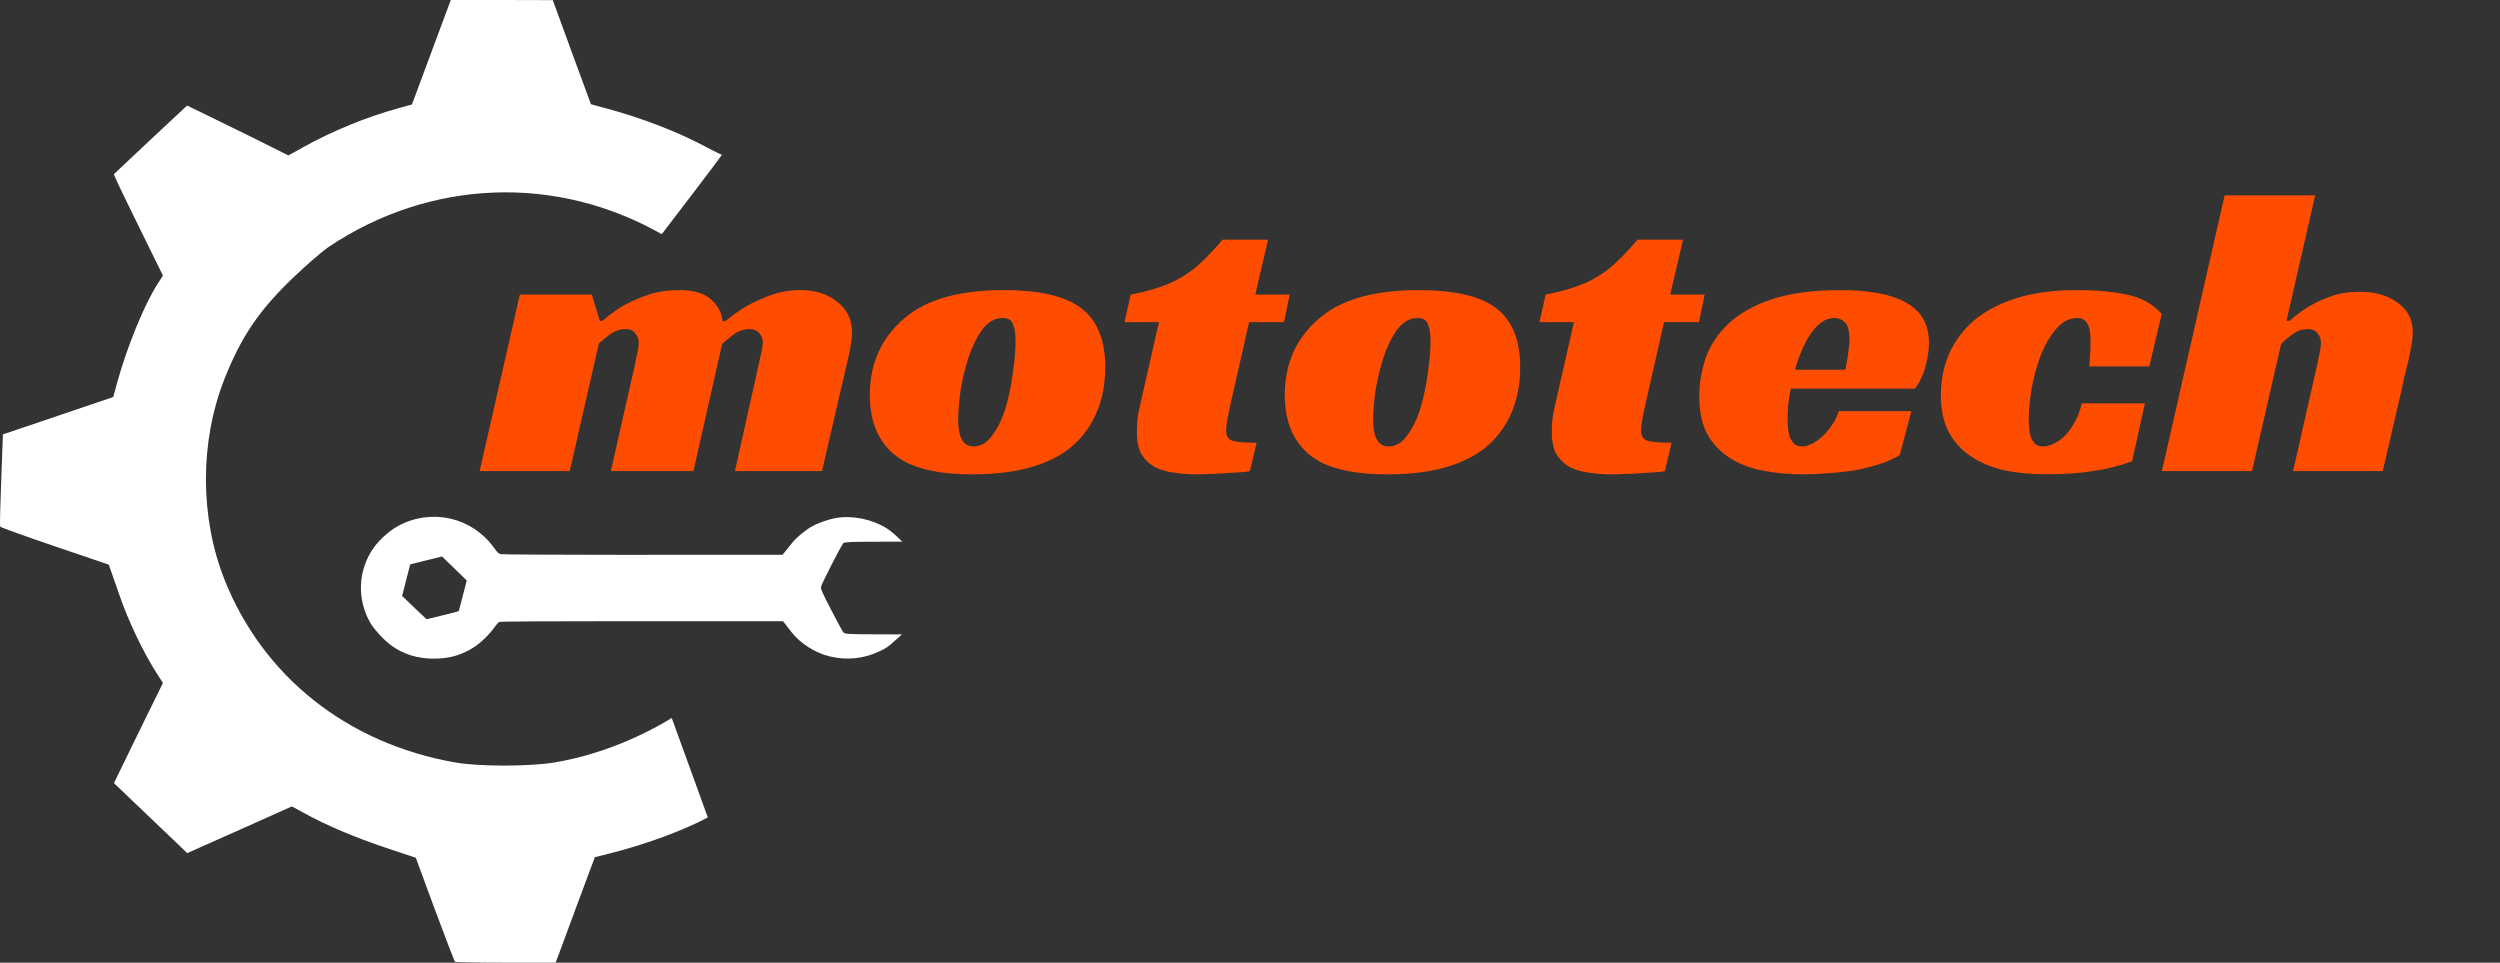 <svg width="174" height="67" viewBox="0 0 174 67" fill="none" xmlns="http://www.w3.org/2000/svg">
<rect x="0" y="0" width="174" height="67" fill="#333333" stroke="none"/>
<path d="M8.104 12.543C8.201 12.783 8.974 14.371 9.814 16.078L11.341 19.18L10.973 19.752C10.065 21.155 8.858 24.081 8.153 26.637L7.882 27.634L5.97 28.28C4.917 28.64 3.188 29.222 2.135 29.582L0.203 30.228L0.087 33.385C0.019 35.129 -0.019 36.587 0.01 36.652C0.048 36.707 1.758 37.326 3.825 38.027L7.573 39.301L8.288 41.35C8.926 43.233 10.017 45.494 10.973 46.962L11.341 47.534L9.631 51.014L7.931 54.503L13.031 59.376L16.682 57.752L20.314 56.127L21.116 56.561C22.623 57.41 24.796 58.324 26.863 59.007L28.94 59.699L30.264 63.29C30.998 65.265 31.626 66.898 31.664 66.935C31.703 66.972 33.297 67 35.209 67H38.668L38.841 66.557C38.928 66.308 39.537 64.656 40.203 62.874L41.401 59.662L42.454 59.395C45.004 58.748 47.554 57.807 49.264 56.893L46.753 49.971C44.261 51.503 41.285 52.629 38.561 53.072C36.794 53.358 33.297 53.358 31.655 53.063C24.159 51.734 18.324 47.1 15.629 40.353C13.9 35.987 13.9 30.726 15.629 26.361C16.798 23.416 18.025 21.616 20.343 19.383C21.328 18.441 22.381 17.528 22.874 17.186C29.926 12.46 38.725 12.119 46.057 16.3C46.057 16.3 50.298 10.771 50.24 10.771C50.201 10.771 49.689 10.522 49.119 10.217C47.178 9.175 44.657 8.205 42.184 7.541L41.131 7.255L39.798 3.637L38.474 0.009L34.929 2.81675e-06L31.375 0L28.67 7.273L27.829 7.504C25.559 8.122 23.135 9.11 21.087 10.254L20.073 10.818L17.445 9.507C15.996 8.805 14.412 8.012 13.92 7.781L13.021 7.347L10.471 9.728L7.921 12.128L8.104 12.543Z" fill="white"/>
<path d="M41.93 22.333C42.361 21.953 42.842 21.6 43.375 21.277C43.846 21.01 44.41 20.763 45.066 20.534C45.722 20.306 46.459 20.191 47.279 20.191C48.263 20.191 48.991 20.401 49.462 20.82C49.954 21.239 50.23 21.753 50.292 22.362H50.476C50.948 21.962 51.46 21.6 52.014 21.277C52.485 21.01 53.038 20.763 53.674 20.534C54.309 20.306 54.985 20.191 55.703 20.191C56.768 20.191 57.629 20.468 58.285 21.02C58.961 21.553 59.3 22.248 59.3 23.104C59.3 23.542 59.218 24.123 59.053 24.846C58.89 25.57 58.705 26.36 58.5 27.217L57.209 32.786H51.153L52.813 25.332C52.874 25.047 52.936 24.77 52.997 24.504C53.059 24.237 53.09 24.018 53.09 23.847C53.09 23.58 53.008 23.361 52.844 23.19C52.68 23 52.444 22.904 52.136 22.904C51.747 22.904 51.378 23.038 51.03 23.304C50.702 23.552 50.446 23.761 50.261 23.933L48.263 32.786H42.514L44.205 25.332C44.246 25.084 44.297 24.837 44.359 24.59C44.42 24.323 44.451 24.085 44.451 23.875C44.451 23.59 44.369 23.361 44.205 23.19C44.062 23 43.836 22.904 43.529 22.904C43.16 22.904 42.801 23.028 42.453 23.276C42.125 23.523 41.869 23.733 41.684 23.904L39.655 32.786H33.384L36.181 20.506H41.192L41.746 22.333H41.93Z" fill="#FE4D01"/>
<path d="M69.854 20.191C72.293 20.191 74.066 20.591 75.173 21.391C76.341 22.229 76.925 23.619 76.925 25.561C76.925 26.76 76.71 27.845 76.279 28.816C75.849 29.768 75.244 30.558 74.466 31.187C72.908 32.405 70.653 33.014 67.702 33.014C65.181 33.014 63.378 32.567 62.292 31.672C61.123 30.739 60.539 29.34 60.539 27.474C60.539 26.236 60.806 25.113 61.339 24.104C61.892 23.095 62.681 22.257 63.706 21.591C65.202 20.658 67.251 20.191 69.854 20.191ZM67.764 31.073C68.276 31.073 68.717 30.806 69.086 30.273C69.475 29.74 69.782 29.092 70.008 28.331C70.233 27.55 70.397 26.75 70.5 25.932C70.623 25.094 70.684 24.371 70.684 23.761C70.684 23.228 70.623 22.828 70.5 22.562C70.397 22.276 70.162 22.133 69.793 22.133C69.239 22.133 68.758 22.41 68.348 22.962C67.958 23.514 67.641 24.171 67.395 24.932C67.149 25.694 66.964 26.474 66.841 27.274C66.739 28.074 66.688 28.721 66.688 29.216C66.688 30.454 67.046 31.073 67.764 31.073Z" fill="#FE4D01"/>
<path d="M78.697 20.506C79.455 20.353 80.121 20.182 80.695 19.991C81.269 19.801 81.792 19.563 82.263 19.277C82.755 18.992 83.216 18.64 83.646 18.221C84.097 17.802 84.579 17.288 85.091 16.679H88.258L87.366 20.506H89.764L89.365 22.419H86.936L85.675 27.988C85.573 28.426 85.491 28.816 85.43 29.159C85.368 29.502 85.337 29.768 85.337 29.959C85.337 30.339 85.481 30.577 85.768 30.673C86.075 30.768 86.639 30.815 87.459 30.815L86.997 32.786C86.854 32.824 86.628 32.853 86.321 32.872C86.034 32.891 85.706 32.91 85.337 32.929C84.989 32.967 84.62 32.986 84.231 32.986C83.862 33.005 83.534 33.014 83.247 33.014C82.734 33.014 82.232 32.976 81.74 32.9C81.249 32.843 80.808 32.719 80.418 32.529C80.029 32.319 79.711 32.024 79.466 31.644C79.24 31.263 79.127 30.749 79.127 30.101C79.127 29.873 79.138 29.587 79.158 29.245C79.199 28.902 79.271 28.521 79.373 28.102L80.664 22.419H78.266L78.697 20.506Z" fill="#FE4D01"/>
<path d="M98.735 20.191C101.174 20.191 102.947 20.591 104.054 21.391C105.222 22.229 105.806 23.619 105.806 25.561C105.806 26.76 105.591 27.845 105.16 28.816C104.73 29.768 104.125 30.558 103.346 31.187C101.789 32.405 99.534 33.014 96.583 33.014C94.062 33.014 92.259 32.567 91.172 31.672C90.004 30.739 89.42 29.34 89.42 27.474C89.42 26.236 89.687 25.113 90.219 24.104C90.773 23.095 91.562 22.257 92.587 21.591C94.083 20.658 96.132 20.191 98.735 20.191ZM96.645 31.073C97.157 31.073 97.598 30.806 97.967 30.273C98.356 29.74 98.663 29.092 98.889 28.331C99.114 27.55 99.278 26.75 99.381 25.932C99.504 25.094 99.565 24.371 99.565 23.761C99.565 23.228 99.504 22.828 99.381 22.562C99.278 22.276 99.043 22.133 98.674 22.133C98.12 22.133 97.639 22.41 97.229 22.962C96.839 23.514 96.522 24.171 96.276 24.932C96.03 25.694 95.845 26.474 95.722 27.274C95.62 28.074 95.569 28.721 95.569 29.216C95.569 30.454 95.927 31.073 96.645 31.073Z" fill="#FE4D01"/>
<path d="M107.578 20.506C108.336 20.353 109.002 20.182 109.576 19.991C110.15 19.801 110.673 19.563 111.144 19.277C111.636 18.992 112.097 18.64 112.527 18.221C112.978 17.802 113.46 17.288 113.972 16.679H117.139L116.247 20.506H118.645L118.245 22.419H115.817L114.556 27.988C114.454 28.426 114.372 28.816 114.31 29.159C114.249 29.502 114.218 29.768 114.218 29.959C114.218 30.339 114.362 30.577 114.649 30.673C114.956 30.768 115.52 30.815 116.339 30.815L115.878 32.786C115.735 32.824 115.509 32.853 115.202 32.872C114.915 32.891 114.587 32.91 114.218 32.929C113.87 32.967 113.501 32.986 113.111 32.986C112.743 33.005 112.415 33.014 112.128 33.014C111.615 33.014 111.113 32.976 110.621 32.9C110.129 32.843 109.689 32.719 109.299 32.529C108.91 32.319 108.592 32.024 108.346 31.644C108.121 31.263 108.008 30.749 108.008 30.101C108.008 29.873 108.018 29.587 108.039 29.245C108.08 28.902 108.152 28.521 108.254 28.102L109.545 22.419H107.147L107.578 20.506Z" fill="#FE4D01"/>
<path d="M124.634 27.046C124.552 27.465 124.491 27.864 124.45 28.245C124.429 28.626 124.419 28.969 124.419 29.273C124.419 29.445 124.429 29.635 124.45 29.844C124.47 30.054 124.511 30.254 124.573 30.444C124.655 30.616 124.757 30.768 124.88 30.901C125.023 31.015 125.218 31.073 125.464 31.073C125.649 31.073 125.853 31.015 126.079 30.901C126.325 30.787 126.561 30.625 126.786 30.416C127.032 30.206 127.257 29.949 127.462 29.645C127.688 29.34 127.862 28.997 127.985 28.616H133.027L132.227 31.672C131.817 31.92 131.346 32.129 130.813 32.3C130.28 32.472 129.717 32.615 129.122 32.729C128.528 32.824 127.923 32.891 127.309 32.929C126.694 32.986 126.11 33.014 125.556 33.014C124.532 33.014 123.579 32.929 122.697 32.758C121.816 32.586 121.047 32.291 120.392 31.872C119.736 31.453 119.213 30.901 118.824 30.216C118.455 29.511 118.27 28.645 118.27 27.617C118.27 26.684 118.424 25.77 118.732 24.875C119.059 23.98 119.592 23.19 120.33 22.505C121.088 21.8 122.093 21.239 123.343 20.82C124.614 20.401 126.192 20.191 128.077 20.191C130.127 20.191 131.664 20.486 132.689 21.077C133.734 21.667 134.256 22.59 134.256 23.847C134.256 24.361 134.174 24.923 134.01 25.532C133.846 26.122 133.601 26.627 133.273 27.046H124.634ZM128.723 23.647C128.723 23.057 128.62 22.657 128.415 22.448C128.21 22.238 127.964 22.133 127.678 22.133C127.35 22.133 127.042 22.238 126.755 22.448C126.489 22.638 126.243 22.904 126.017 23.247C125.792 23.571 125.587 23.952 125.403 24.39C125.218 24.808 125.064 25.256 124.941 25.732H128.446C128.487 25.503 128.528 25.265 128.569 25.018C128.61 24.808 128.641 24.58 128.661 24.332C128.702 24.085 128.723 23.857 128.723 23.647Z" fill="#FE4D01"/>
<path d="M148.394 32.101C147.533 32.424 146.621 32.653 145.658 32.786C144.715 32.938 143.639 33.014 142.43 33.014C141.364 33.014 140.381 32.919 139.479 32.729C138.597 32.52 137.829 32.196 137.173 31.758C136.517 31.32 136.005 30.758 135.636 30.073C135.267 29.368 135.083 28.521 135.083 27.531C135.083 26.503 135.267 25.551 135.636 24.675C136.025 23.78 136.599 23 137.358 22.333C138.136 21.667 139.12 21.143 140.309 20.763C141.497 20.382 142.912 20.191 144.551 20.191C145.883 20.191 147.041 20.296 148.025 20.506C149.009 20.696 149.818 21.143 150.454 21.848L149.593 25.503H145.412C145.432 25.18 145.453 24.894 145.473 24.647C145.494 24.399 145.504 24.123 145.504 23.818C145.504 23.209 145.432 22.781 145.289 22.533C145.146 22.267 144.91 22.133 144.582 22.133C144.008 22.133 143.506 22.4 143.076 22.933C142.645 23.447 142.287 24.075 142 24.818C141.733 25.541 141.528 26.313 141.385 27.131C141.262 27.931 141.2 28.616 141.2 29.188C141.2 29.397 141.211 29.616 141.231 29.844C141.252 30.054 141.293 30.254 141.354 30.444C141.436 30.635 141.538 30.787 141.661 30.901C141.784 31.015 141.959 31.073 142.184 31.073C142.389 31.073 142.625 31.015 142.891 30.901C143.158 30.787 143.414 30.616 143.66 30.387C143.906 30.14 144.141 29.825 144.367 29.445C144.592 29.064 144.766 28.607 144.889 28.074H149.286L148.394 32.101Z" fill="#FE4D01"/>
<path d="M159.138 22.333H159.353C159.743 21.972 160.193 21.638 160.706 21.334C161.136 21.067 161.649 20.829 162.243 20.62C162.837 20.41 163.503 20.306 164.241 20.306C165.307 20.306 166.188 20.563 166.885 21.077C167.582 21.572 167.93 22.257 167.93 23.133C167.93 23.399 167.899 23.704 167.838 24.047C167.777 24.371 167.705 24.723 167.623 25.104C167.541 25.465 167.449 25.837 167.346 26.217C167.264 26.579 167.192 26.912 167.131 27.217L165.84 32.786H159.599L161.29 25.332C161.331 25.084 161.382 24.837 161.444 24.59C161.505 24.323 161.536 24.085 161.536 23.875C161.536 23.59 161.454 23.361 161.29 23.19C161.146 23 160.921 22.904 160.614 22.904C160.245 22.904 159.886 23.028 159.538 23.276C159.21 23.523 158.953 23.742 158.769 23.933L156.74 32.786H150.469L154.834 13.594H161.136L159.138 22.333Z" fill="#FE4D01"/>
<path d="M61.738 36.786C60.703 36.134 59.372 35.861 58.189 36.051C57.699 36.134 56.947 36.396 56.527 36.631C56.053 36.896 55.445 37.396 55.134 37.783C54.99 37.969 54.776 38.23 54.667 38.367L54.461 38.613L43.129 38.617C38.662 38.617 34.926 38.594 34.836 38.568C34.688 38.522 34.634 38.469 34.342 38.071C32.821 35.998 30.042 35.368 27.75 36.585C27.139 36.907 26.407 37.552 25.999 38.139C24.917 39.678 24.827 41.684 25.769 43.344C26.03 43.803 26.781 44.61 27.275 44.955C28.119 45.55 29.085 45.846 30.201 45.842C31.276 45.842 32.128 45.596 32.988 45.046C33.439 44.758 34.089 44.133 34.404 43.674C34.556 43.458 34.688 43.314 34.766 43.283C34.829 43.253 38.576 43.234 43.09 43.234L54.5 43.238L54.648 43.427C54.725 43.526 54.912 43.769 55.06 43.958C55.663 44.758 56.733 45.444 57.753 45.687C58.963 45.978 60.166 45.846 61.279 45.3C61.684 45.103 61.843 44.993 62.267 44.61L62.773 44.155L60.804 44.148C59.127 44.144 58.812 44.125 58.714 44.03C58.652 43.969 58.267 43.268 57.858 42.468C57.224 41.236 57.115 40.986 57.142 40.846C57.177 40.637 58.562 37.931 58.699 37.798C58.769 37.73 59.267 37.707 60.796 37.703L62.8 37.7L62.431 37.347C62.228 37.15 61.913 36.896 61.738 36.786ZM32.217 41.445C32.069 42.021 31.937 42.506 31.933 42.525C31.929 42.544 31.424 42.681 30.805 42.828L29.692 43.101L28.839 42.294L27.987 41.479L28.267 40.38L28.552 39.277L30.762 38.731L31.626 39.565L32.486 40.402L32.217 41.445Z" fill="white"/>
</svg>
